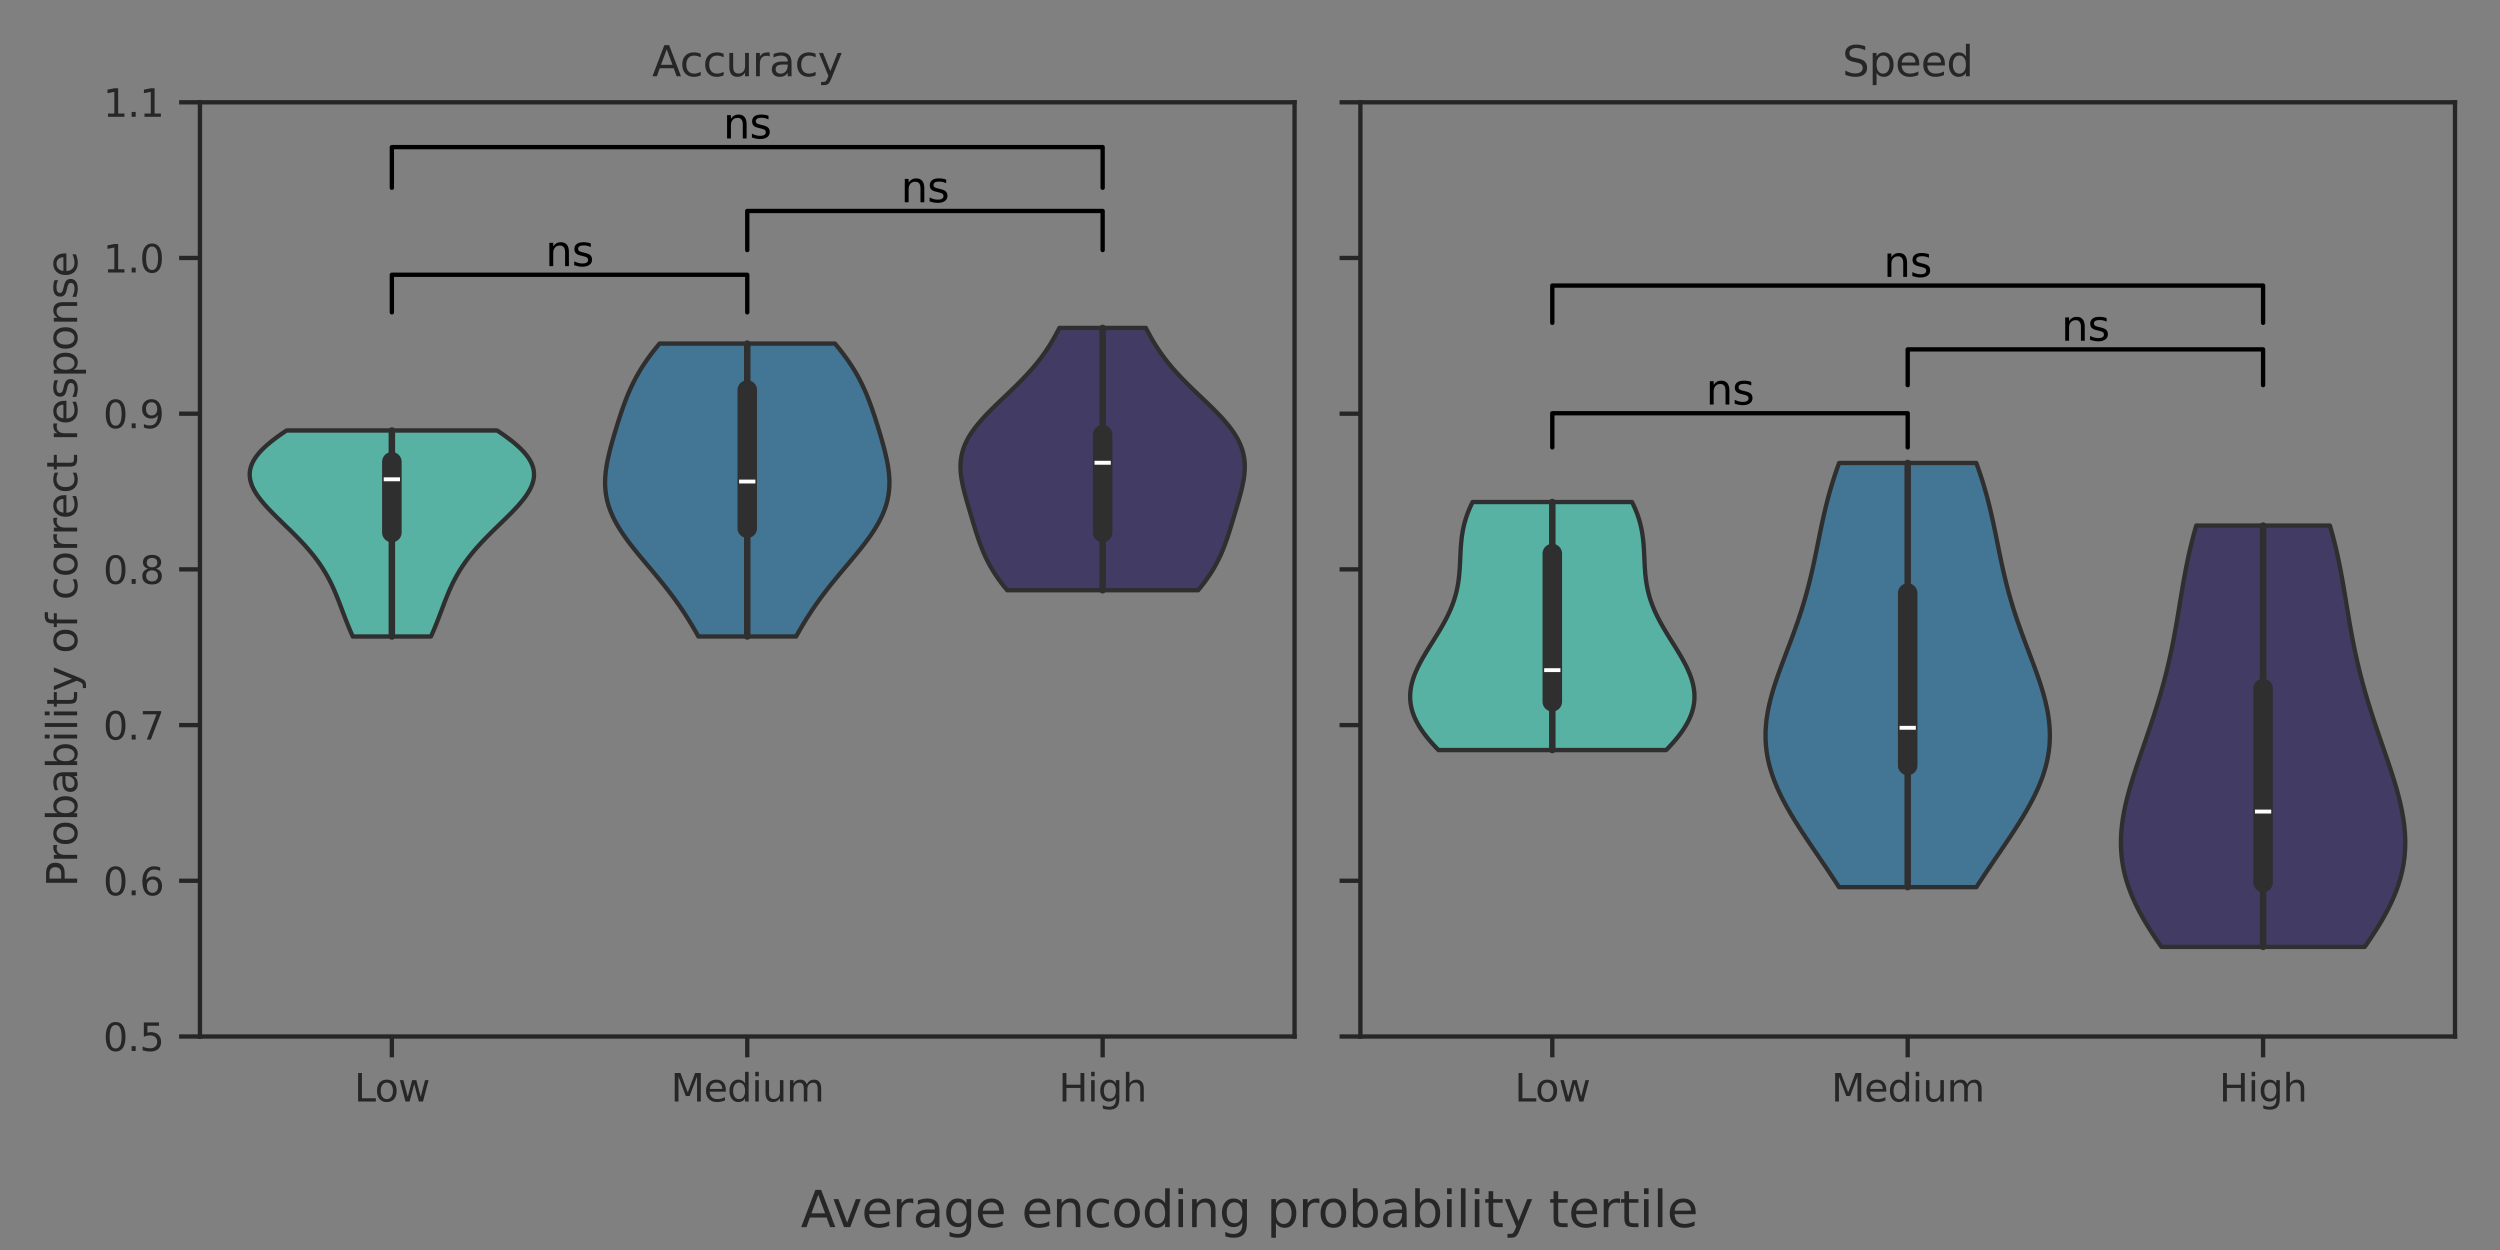 <?xml version="1.0" encoding="utf-8" standalone="no"?>
<!DOCTYPE svg PUBLIC "-//W3C//DTD SVG 1.1//EN"
  "http://www.w3.org/Graphics/SVG/1.1/DTD/svg11.dtd">
<svg xmlns:xlink="http://www.w3.org/1999/xlink" width="576pt" height="288pt" viewBox="0 0 576 288" xmlns="http://www.w3.org/2000/svg" version="1.1">
 <rect x="0" y="0" width="576" height="288" fill="#808080" stroke="none"/>
 <defs>
  <style type="text/css">*{stroke-linejoin: round; stroke-linecap: butt}</style>
 </defs>
 <g id="figure_1">
  <g id="patch_1">
   <path d="M 0 288 
L 576 288 
L 576 0 
L 0 0 
L 0 288 
z
" style="fill: none"/>
  </g>
  <g id="axes_1">
   <g id="patch_2">
    <path d="M 46.068 238.804 
L 298.266 238.804 
L 298.266 23.568 
L 46.068 23.568 
L 46.068 238.804 
z
" style="fill: none"/>
   </g>
   <g id="matplotlib.axis_1">
    <g id="xtick_1">
     <g id="line2d_1">
      <defs>
       <path id="mf45f16be08" d="M 0 0 
L 0 4.8 
" style="stroke: #262626"/>
      </defs>
      <g>
       <use xlink:href="#mf45f16be08" x="90.285" y="238.804" style="fill: #262626; stroke: #262626"/>
      </g>
     </g>
     <g id="text_1">
      <!-- Low -->
      <g style="fill: #262626" transform="translate(81.619 253.791) scale(0.088 -0.088)">
       <defs>
        <path id="DejaVuSans-4c" d="M 628 4666 
L 1259 4666 
L 1259 531 
L 3531 531 
L 3531 0 
L 628 0 
L 628 4666 
z
" transform="scale(0.016)"/>
        <path id="DejaVuSans-6f" d="M 1959 3097 
Q 1497 3097 1228 2736 
Q 959 2375 959 1747 
Q 959 1119 1226 758 
Q 1494 397 1959 397 
Q 2419 397 2687 759 
Q 2956 1122 2956 1747 
Q 2956 2369 2687 2733 
Q 2419 3097 1959 3097 
z
M 1959 3584 
Q 2709 3584 3137 3096 
Q 3566 2609 3566 1747 
Q 3566 888 3137 398 
Q 2709 -91 1959 -91 
Q 1206 -91 779 398 
Q 353 888 353 1747 
Q 353 2609 779 3096 
Q 1206 3584 1959 3584 
z
" transform="scale(0.016)"/>
        <path id="DejaVuSans-77" d="M 269 3500 
L 844 3500 
L 1563 769 
L 2278 3500 
L 2956 3500 
L 3675 769 
L 4391 3500 
L 4966 3500 
L 4050 0 
L 3372 0 
L 2619 2869 
L 1863 0 
L 1184 0 
L 269 3500 
z
" transform="scale(0.016)"/>
       </defs>
       <use xlink:href="#DejaVuSans-4c"/>
       <use xlink:href="#DejaVuSans-6f" transform="translate(53.963 0)"/>
       <use xlink:href="#DejaVuSans-77" transform="translate(115.145 0)"/>
      </g>
     </g>
    </g>
    <g id="xtick_2">
     <g id="line2d_2">
      <g>
       <use xlink:href="#mf45f16be08" x="172.167" y="238.804" style="fill: #262626; stroke: #262626"/>
      </g>
     </g>
     <g id="text_2">
      <!-- Medium -->
      <g style="fill: #262626" transform="translate(154.573 253.791) scale(0.088 -0.088)">
       <defs>
        <path id="DejaVuSans-4d" d="M 628 4666 
L 1569 4666 
L 2759 1491 
L 3956 4666 
L 4897 4666 
L 4897 0 
L 4281 0 
L 4281 4097 
L 3078 897 
L 2444 897 
L 1241 4097 
L 1241 0 
L 628 0 
L 628 4666 
z
" transform="scale(0.016)"/>
        <path id="DejaVuSans-65" d="M 3597 1894 
L 3597 1613 
L 953 1613 
Q 991 1019 1311 708 
Q 1631 397 2203 397 
Q 2534 397 2845 478 
Q 3156 559 3463 722 
L 3463 178 
Q 3153 47 2828 -22 
Q 2503 -91 2169 -91 
Q 1331 -91 842 396 
Q 353 884 353 1716 
Q 353 2575 817 3079 
Q 1281 3584 2069 3584 
Q 2775 3584 3186 3129 
Q 3597 2675 3597 1894 
z
M 3022 2063 
Q 3016 2534 2758 2815 
Q 2500 3097 2075 3097 
Q 1594 3097 1305 2825 
Q 1016 2553 972 2059 
L 3022 2063 
z
" transform="scale(0.016)"/>
        <path id="DejaVuSans-64" d="M 2906 2969 
L 2906 4863 
L 3481 4863 
L 3481 0 
L 2906 0 
L 2906 525 
Q 2725 213 2448 61 
Q 2172 -91 1784 -91 
Q 1150 -91 751 415 
Q 353 922 353 1747 
Q 353 2572 751 3078 
Q 1150 3584 1784 3584 
Q 2172 3584 2448 3432 
Q 2725 3281 2906 2969 
z
M 947 1747 
Q 947 1113 1208 752 
Q 1469 391 1925 391 
Q 2381 391 2643 752 
Q 2906 1113 2906 1747 
Q 2906 2381 2643 2742 
Q 2381 3103 1925 3103 
Q 1469 3103 1208 2742 
Q 947 2381 947 1747 
z
" transform="scale(0.016)"/>
        <path id="DejaVuSans-69" d="M 603 3500 
L 1178 3500 
L 1178 0 
L 603 0 
L 603 3500 
z
M 603 4863 
L 1178 4863 
L 1178 4134 
L 603 4134 
L 603 4863 
z
" transform="scale(0.016)"/>
        <path id="DejaVuSans-75" d="M 544 1381 
L 544 3500 
L 1119 3500 
L 1119 1403 
Q 1119 906 1312 657 
Q 1506 409 1894 409 
Q 2359 409 2629 706 
Q 2900 1003 2900 1516 
L 2900 3500 
L 3475 3500 
L 3475 0 
L 2900 0 
L 2900 538 
Q 2691 219 2414 64 
Q 2138 -91 1772 -91 
Q 1169 -91 856 284 
Q 544 659 544 1381 
z
M 1991 3584 
L 1991 3584 
z
" transform="scale(0.016)"/>
        <path id="DejaVuSans-6d" d="M 3328 2828 
Q 3544 3216 3844 3400 
Q 4144 3584 4550 3584 
Q 5097 3584 5394 3201 
Q 5691 2819 5691 2113 
L 5691 0 
L 5113 0 
L 5113 2094 
Q 5113 2597 4934 2840 
Q 4756 3084 4391 3084 
Q 3944 3084 3684 2787 
Q 3425 2491 3425 1978 
L 3425 0 
L 2847 0 
L 2847 2094 
Q 2847 2600 2669 2842 
Q 2491 3084 2119 3084 
Q 1678 3084 1418 2786 
Q 1159 2488 1159 1978 
L 1159 0 
L 581 0 
L 581 3500 
L 1159 3500 
L 1159 2956 
Q 1356 3278 1631 3431 
Q 1906 3584 2284 3584 
Q 2666 3584 2933 3390 
Q 3200 3197 3328 2828 
z
" transform="scale(0.016)"/>
       </defs>
       <use xlink:href="#DejaVuSans-4d"/>
       <use xlink:href="#DejaVuSans-65" transform="translate(86.279 0)"/>
       <use xlink:href="#DejaVuSans-64" transform="translate(147.803 0)"/>
       <use xlink:href="#DejaVuSans-69" transform="translate(211.279 0)"/>
       <use xlink:href="#DejaVuSans-75" transform="translate(239.062 0)"/>
       <use xlink:href="#DejaVuSans-6d" transform="translate(302.441 0)"/>
      </g>
     </g>
    </g>
    <g id="xtick_3">
     <g id="line2d_3">
      <g>
       <use xlink:href="#mf45f16be08" x="254.049" y="238.804" style="fill: #262626; stroke: #262626"/>
      </g>
     </g>
     <g id="text_3">
      <!-- High -->
      <g style="fill: #262626" transform="translate(243.936 253.791) scale(0.088 -0.088)">
       <defs>
        <path id="DejaVuSans-48" d="M 628 4666 
L 1259 4666 
L 1259 2753 
L 3553 2753 
L 3553 4666 
L 4184 4666 
L 4184 0 
L 3553 0 
L 3553 2222 
L 1259 2222 
L 1259 0 
L 628 0 
L 628 4666 
z
" transform="scale(0.016)"/>
        <path id="DejaVuSans-67" d="M 2906 1791 
Q 2906 2416 2648 2759 
Q 2391 3103 1925 3103 
Q 1463 3103 1205 2759 
Q 947 2416 947 1791 
Q 947 1169 1205 825 
Q 1463 481 1925 481 
Q 2391 481 2648 825 
Q 2906 1169 2906 1791 
z
M 3481 434 
Q 3481 -459 3084 -895 
Q 2688 -1331 1869 -1331 
Q 1566 -1331 1297 -1286 
Q 1028 -1241 775 -1147 
L 775 -588 
Q 1028 -725 1275 -790 
Q 1522 -856 1778 -856 
Q 2344 -856 2625 -561 
Q 2906 -266 2906 331 
L 2906 616 
Q 2728 306 2450 153 
Q 2172 0 1784 0 
Q 1141 0 747 490 
Q 353 981 353 1791 
Q 353 2603 747 3093 
Q 1141 3584 1784 3584 
Q 2172 3584 2450 3431 
Q 2728 3278 2906 2969 
L 2906 3500 
L 3481 3500 
L 3481 434 
z
" transform="scale(0.016)"/>
        <path id="DejaVuSans-68" d="M 3513 2113 
L 3513 0 
L 2938 0 
L 2938 2094 
Q 2938 2591 2744 2837 
Q 2550 3084 2163 3084 
Q 1697 3084 1428 2787 
Q 1159 2491 1159 1978 
L 1159 0 
L 581 0 
L 581 4863 
L 1159 4863 
L 1159 2956 
Q 1366 3272 1645 3428 
Q 1925 3584 2291 3584 
Q 2894 3584 3203 3211 
Q 3513 2838 3513 2113 
z
" transform="scale(0.016)"/>
       </defs>
       <use xlink:href="#DejaVuSans-48"/>
       <use xlink:href="#DejaVuSans-69" transform="translate(75.195 0)"/>
       <use xlink:href="#DejaVuSans-67" transform="translate(102.979 0)"/>
       <use xlink:href="#DejaVuSans-68" transform="translate(166.455 0)"/>
      </g>
     </g>
    </g>
   </g>
   <g id="matplotlib.axis_2">
    <g id="ytick_1">
     <g id="line2d_4">
      <defs>
       <path id="m44608a86b0" d="M 0 0 
L -4.8 0 
" style="stroke: #262626"/>
      </defs>
      <g>
       <use xlink:href="#m44608a86b0" x="46.068" y="238.804" style="fill: #262626; stroke: #262626"/>
      </g>
     </g>
     <g id="text_4">
      <!-- 0.5 -->
      <g style="fill: #262626" transform="translate(23.773 242.147) scale(0.088 -0.088)">
       <defs>
        <path id="DejaVuSans-30" d="M 2034 4250 
Q 1547 4250 1301 3770 
Q 1056 3291 1056 2328 
Q 1056 1369 1301 889 
Q 1547 409 2034 409 
Q 2525 409 2770 889 
Q 3016 1369 3016 2328 
Q 3016 3291 2770 3770 
Q 2525 4250 2034 4250 
z
M 2034 4750 
Q 2819 4750 3233 4129 
Q 3647 3509 3647 2328 
Q 3647 1150 3233 529 
Q 2819 -91 2034 -91 
Q 1250 -91 836 529 
Q 422 1150 422 2328 
Q 422 3509 836 4129 
Q 1250 4750 2034 4750 
z
" transform="scale(0.016)"/>
        <path id="DejaVuSans-2e" d="M 684 794 
L 1344 794 
L 1344 0 
L 684 0 
L 684 794 
z
" transform="scale(0.016)"/>
        <path id="DejaVuSans-35" d="M 691 4666 
L 3169 4666 
L 3169 4134 
L 1269 4134 
L 1269 2991 
Q 1406 3038 1543 3061 
Q 1681 3084 1819 3084 
Q 2600 3084 3056 2656 
Q 3513 2228 3513 1497 
Q 3513 744 3044 326 
Q 2575 -91 1722 -91 
Q 1428 -91 1123 -41 
Q 819 9 494 109 
L 494 744 
Q 775 591 1075 516 
Q 1375 441 1709 441 
Q 2250 441 2565 725 
Q 2881 1009 2881 1497 
Q 2881 1984 2565 2268 
Q 2250 2553 1709 2553 
Q 1456 2553 1204 2497 
Q 953 2441 691 2322 
L 691 4666 
z
" transform="scale(0.016)"/>
       </defs>
       <use xlink:href="#DejaVuSans-30"/>
       <use xlink:href="#DejaVuSans-2e" transform="translate(63.623 0)"/>
       <use xlink:href="#DejaVuSans-35" transform="translate(95.41 0)"/>
      </g>
     </g>
    </g>
    <g id="ytick_2">
     <g id="line2d_5">
      <g>
       <use xlink:href="#m44608a86b0" x="46.068" y="202.931" style="fill: #262626; stroke: #262626"/>
      </g>
     </g>
     <g id="text_5">
      <!-- 0.6 -->
      <g style="fill: #262626" transform="translate(23.773 206.275) scale(0.088 -0.088)">
       <defs>
        <path id="DejaVuSans-36" d="M 2113 2584 
Q 1688 2584 1439 2293 
Q 1191 2003 1191 1497 
Q 1191 994 1439 701 
Q 1688 409 2113 409 
Q 2538 409 2786 701 
Q 3034 994 3034 1497 
Q 3034 2003 2786 2293 
Q 2538 2584 2113 2584 
z
M 3366 4563 
L 3366 3988 
Q 3128 4100 2886 4159 
Q 2644 4219 2406 4219 
Q 1781 4219 1451 3797 
Q 1122 3375 1075 2522 
Q 1259 2794 1537 2939 
Q 1816 3084 2150 3084 
Q 2853 3084 3261 2657 
Q 3669 2231 3669 1497 
Q 3669 778 3244 343 
Q 2819 -91 2113 -91 
Q 1303 -91 875 529 
Q 447 1150 447 2328 
Q 447 3434 972 4092 
Q 1497 4750 2381 4750 
Q 2619 4750 2861 4703 
Q 3103 4656 3366 4563 
z
" transform="scale(0.016)"/>
       </defs>
       <use xlink:href="#DejaVuSans-30"/>
       <use xlink:href="#DejaVuSans-2e" transform="translate(63.623 0)"/>
       <use xlink:href="#DejaVuSans-36" transform="translate(95.41 0)"/>
      </g>
     </g>
    </g>
    <g id="ytick_3">
     <g id="line2d_6">
      <g>
       <use xlink:href="#m44608a86b0" x="46.068" y="167.059" style="fill: #262626; stroke: #262626"/>
      </g>
     </g>
     <g id="text_6">
      <!-- 0.7 -->
      <g style="fill: #262626" transform="translate(23.773 170.402) scale(0.088 -0.088)">
       <defs>
        <path id="DejaVuSans-37" d="M 525 4666 
L 3525 4666 
L 3525 4397 
L 1831 0 
L 1172 0 
L 2766 4134 
L 525 4134 
L 525 4666 
z
" transform="scale(0.016)"/>
       </defs>
       <use xlink:href="#DejaVuSans-30"/>
       <use xlink:href="#DejaVuSans-2e" transform="translate(63.623 0)"/>
       <use xlink:href="#DejaVuSans-37" transform="translate(95.41 0)"/>
      </g>
     </g>
    </g>
    <g id="ytick_4">
     <g id="line2d_7">
      <g>
       <use xlink:href="#m44608a86b0" x="46.068" y="131.186" style="fill: #262626; stroke: #262626"/>
      </g>
     </g>
     <g id="text_7">
      <!-- 0.8 -->
      <g style="fill: #262626" transform="translate(23.773 134.529) scale(0.088 -0.088)">
       <defs>
        <path id="DejaVuSans-38" d="M 2034 2216 
Q 1584 2216 1326 1975 
Q 1069 1734 1069 1313 
Q 1069 891 1326 650 
Q 1584 409 2034 409 
Q 2484 409 2743 651 
Q 3003 894 3003 1313 
Q 3003 1734 2745 1975 
Q 2488 2216 2034 2216 
z
M 1403 2484 
Q 997 2584 770 2862 
Q 544 3141 544 3541 
Q 544 4100 942 4425 
Q 1341 4750 2034 4750 
Q 2731 4750 3128 4425 
Q 3525 4100 3525 3541 
Q 3525 3141 3298 2862 
Q 3072 2584 2669 2484 
Q 3125 2378 3379 2068 
Q 3634 1759 3634 1313 
Q 3634 634 3220 271 
Q 2806 -91 2034 -91 
Q 1263 -91 848 271 
Q 434 634 434 1313 
Q 434 1759 690 2068 
Q 947 2378 1403 2484 
z
M 1172 3481 
Q 1172 3119 1398 2916 
Q 1625 2713 2034 2713 
Q 2441 2713 2670 2916 
Q 2900 3119 2900 3481 
Q 2900 3844 2670 4047 
Q 2441 4250 2034 4250 
Q 1625 4250 1398 4047 
Q 1172 3844 1172 3481 
z
" transform="scale(0.016)"/>
       </defs>
       <use xlink:href="#DejaVuSans-30"/>
       <use xlink:href="#DejaVuSans-2e" transform="translate(63.623 0)"/>
       <use xlink:href="#DejaVuSans-38" transform="translate(95.41 0)"/>
      </g>
     </g>
    </g>
    <g id="ytick_5">
     <g id="line2d_8">
      <g>
       <use xlink:href="#m44608a86b0" x="46.068" y="95.313" style="fill: #262626; stroke: #262626"/>
      </g>
     </g>
     <g id="text_8">
      <!-- 0.9 -->
      <g style="fill: #262626" transform="translate(23.773 98.657) scale(0.088 -0.088)">
       <defs>
        <path id="DejaVuSans-39" d="M 703 97 
L 703 672 
Q 941 559 1184 500 
Q 1428 441 1663 441 
Q 2288 441 2617 861 
Q 2947 1281 2994 2138 
Q 2813 1869 2534 1725 
Q 2256 1581 1919 1581 
Q 1219 1581 811 2004 
Q 403 2428 403 3163 
Q 403 3881 828 4315 
Q 1253 4750 1959 4750 
Q 2769 4750 3195 4129 
Q 3622 3509 3622 2328 
Q 3622 1225 3098 567 
Q 2575 -91 1691 -91 
Q 1453 -91 1209 -44 
Q 966 3 703 97 
z
M 1959 2075 
Q 2384 2075 2632 2365 
Q 2881 2656 2881 3163 
Q 2881 3666 2632 3958 
Q 2384 4250 1959 4250 
Q 1534 4250 1286 3958 
Q 1038 3666 1038 3163 
Q 1038 2656 1286 2365 
Q 1534 2075 1959 2075 
z
" transform="scale(0.016)"/>
       </defs>
       <use xlink:href="#DejaVuSans-30"/>
       <use xlink:href="#DejaVuSans-2e" transform="translate(63.623 0)"/>
       <use xlink:href="#DejaVuSans-39" transform="translate(95.41 0)"/>
      </g>
     </g>
    </g>
    <g id="ytick_6">
     <g id="line2d_9">
      <g>
       <use xlink:href="#m44608a86b0" x="46.068" y="59.441" style="fill: #262626; stroke: #262626"/>
      </g>
     </g>
     <g id="text_9">
      <!-- 1.0 -->
      <g style="fill: #262626" transform="translate(23.773 62.784) scale(0.088 -0.088)">
       <defs>
        <path id="DejaVuSans-31" d="M 794 531 
L 1825 531 
L 1825 4091 
L 703 3866 
L 703 4441 
L 1819 4666 
L 2450 4666 
L 2450 531 
L 3481 531 
L 3481 0 
L 794 0 
L 794 531 
z
" transform="scale(0.016)"/>
       </defs>
       <use xlink:href="#DejaVuSans-31"/>
       <use xlink:href="#DejaVuSans-2e" transform="translate(63.623 0)"/>
       <use xlink:href="#DejaVuSans-30" transform="translate(95.41 0)"/>
      </g>
     </g>
    </g>
    <g id="ytick_7">
     <g id="line2d_10">
      <g>
       <use xlink:href="#m44608a86b0" x="46.068" y="23.568" style="fill: #262626; stroke: #262626"/>
      </g>
     </g>
     <g id="text_10">
      <!-- 1.1 -->
      <g style="fill: #262626" transform="translate(23.773 26.911) scale(0.088 -0.088)">
       <use xlink:href="#DejaVuSans-31"/>
       <use xlink:href="#DejaVuSans-2e" transform="translate(63.623 0)"/>
       <use xlink:href="#DejaVuSans-31" transform="translate(95.41 0)"/>
      </g>
     </g>
    </g>
    <g id="text_11">
     <!-- Probability of correct response -->
     <g style="fill: #262626" transform="translate(17.777 204.366) rotate(-90) scale(0.096 -0.096)">
      <defs>
       <path id="DejaVuSans-50" d="M 1259 4147 
L 1259 2394 
L 2053 2394 
Q 2494 2394 2734 2622 
Q 2975 2850 2975 3272 
Q 2975 3691 2734 3919 
Q 2494 4147 2053 4147 
L 1259 4147 
z
M 628 4666 
L 2053 4666 
Q 2838 4666 3239 4311 
Q 3641 3956 3641 3272 
Q 3641 2581 3239 2228 
Q 2838 1875 2053 1875 
L 1259 1875 
L 1259 0 
L 628 0 
L 628 4666 
z
" transform="scale(0.016)"/>
       <path id="DejaVuSans-72" d="M 2631 2963 
Q 2534 3019 2420 3045 
Q 2306 3072 2169 3072 
Q 1681 3072 1420 2755 
Q 1159 2438 1159 1844 
L 1159 0 
L 581 0 
L 581 3500 
L 1159 3500 
L 1159 2956 
Q 1341 3275 1631 3429 
Q 1922 3584 2338 3584 
Q 2397 3584 2469 3576 
Q 2541 3569 2628 3553 
L 2631 2963 
z
" transform="scale(0.016)"/>
       <path id="DejaVuSans-62" d="M 3116 1747 
Q 3116 2381 2855 2742 
Q 2594 3103 2138 3103 
Q 1681 3103 1420 2742 
Q 1159 2381 1159 1747 
Q 1159 1113 1420 752 
Q 1681 391 2138 391 
Q 2594 391 2855 752 
Q 3116 1113 3116 1747 
z
M 1159 2969 
Q 1341 3281 1617 3432 
Q 1894 3584 2278 3584 
Q 2916 3584 3314 3078 
Q 3713 2572 3713 1747 
Q 3713 922 3314 415 
Q 2916 -91 2278 -91 
Q 1894 -91 1617 61 
Q 1341 213 1159 525 
L 1159 0 
L 581 0 
L 581 4863 
L 1159 4863 
L 1159 2969 
z
" transform="scale(0.016)"/>
       <path id="DejaVuSans-61" d="M 2194 1759 
Q 1497 1759 1228 1600 
Q 959 1441 959 1056 
Q 959 750 1161 570 
Q 1363 391 1709 391 
Q 2188 391 2477 730 
Q 2766 1069 2766 1631 
L 2766 1759 
L 2194 1759 
z
M 3341 1997 
L 3341 0 
L 2766 0 
L 2766 531 
Q 2569 213 2275 61 
Q 1981 -91 1556 -91 
Q 1019 -91 701 211 
Q 384 513 384 1019 
Q 384 1609 779 1909 
Q 1175 2209 1959 2209 
L 2766 2209 
L 2766 2266 
Q 2766 2663 2505 2880 
Q 2244 3097 1772 3097 
Q 1472 3097 1187 3025 
Q 903 2953 641 2809 
L 641 3341 
Q 956 3463 1253 3523 
Q 1550 3584 1831 3584 
Q 2591 3584 2966 3190 
Q 3341 2797 3341 1997 
z
" transform="scale(0.016)"/>
       <path id="DejaVuSans-6c" d="M 603 4863 
L 1178 4863 
L 1178 0 
L 603 0 
L 603 4863 
z
" transform="scale(0.016)"/>
       <path id="DejaVuSans-74" d="M 1172 4494 
L 1172 3500 
L 2356 3500 
L 2356 3053 
L 1172 3053 
L 1172 1153 
Q 1172 725 1289 603 
Q 1406 481 1766 481 
L 2356 481 
L 2356 0 
L 1766 0 
Q 1100 0 847 248 
Q 594 497 594 1153 
L 594 3053 
L 172 3053 
L 172 3500 
L 594 3500 
L 594 4494 
L 1172 4494 
z
" transform="scale(0.016)"/>
       <path id="DejaVuSans-79" d="M 2059 -325 
Q 1816 -950 1584 -1140 
Q 1353 -1331 966 -1331 
L 506 -1331 
L 506 -850 
L 844 -850 
Q 1081 -850 1212 -737 
Q 1344 -625 1503 -206 
L 1606 56 
L 191 3500 
L 800 3500 
L 1894 763 
L 2988 3500 
L 3597 3500 
L 2059 -325 
z
" transform="scale(0.016)"/>
       <path id="DejaVuSans-20" transform="scale(0.016)"/>
       <path id="DejaVuSans-66" d="M 2375 4863 
L 2375 4384 
L 1825 4384 
Q 1516 4384 1395 4259 
Q 1275 4134 1275 3809 
L 1275 3500 
L 2222 3500 
L 2222 3053 
L 1275 3053 
L 1275 0 
L 697 0 
L 697 3053 
L 147 3053 
L 147 3500 
L 697 3500 
L 697 3744 
Q 697 4328 969 4595 
Q 1241 4863 1831 4863 
L 2375 4863 
z
" transform="scale(0.016)"/>
       <path id="DejaVuSans-63" d="M 3122 3366 
L 3122 2828 
Q 2878 2963 2633 3030 
Q 2388 3097 2138 3097 
Q 1578 3097 1268 2742 
Q 959 2388 959 1747 
Q 959 1106 1268 751 
Q 1578 397 2138 397 
Q 2388 397 2633 464 
Q 2878 531 3122 666 
L 3122 134 
Q 2881 22 2623 -34 
Q 2366 -91 2075 -91 
Q 1284 -91 818 406 
Q 353 903 353 1747 
Q 353 2603 823 3093 
Q 1294 3584 2113 3584 
Q 2378 3584 2631 3529 
Q 2884 3475 3122 3366 
z
" transform="scale(0.016)"/>
       <path id="DejaVuSans-73" d="M 2834 3397 
L 2834 2853 
Q 2591 2978 2328 3040 
Q 2066 3103 1784 3103 
Q 1356 3103 1142 2972 
Q 928 2841 928 2578 
Q 928 2378 1081 2264 
Q 1234 2150 1697 2047 
L 1894 2003 
Q 2506 1872 2764 1633 
Q 3022 1394 3022 966 
Q 3022 478 2636 193 
Q 2250 -91 1575 -91 
Q 1294 -91 989 -36 
Q 684 19 347 128 
L 347 722 
Q 666 556 975 473 
Q 1284 391 1588 391 
Q 1994 391 2212 530 
Q 2431 669 2431 922 
Q 2431 1156 2273 1281 
Q 2116 1406 1581 1522 
L 1381 1569 
Q 847 1681 609 1914 
Q 372 2147 372 2553 
Q 372 3047 722 3315 
Q 1072 3584 1716 3584 
Q 2034 3584 2315 3537 
Q 2597 3491 2834 3397 
z
" transform="scale(0.016)"/>
       <path id="DejaVuSans-70" d="M 1159 525 
L 1159 -1331 
L 581 -1331 
L 581 3500 
L 1159 3500 
L 1159 2969 
Q 1341 3281 1617 3432 
Q 1894 3584 2278 3584 
Q 2916 3584 3314 3078 
Q 3713 2572 3713 1747 
Q 3713 922 3314 415 
Q 2916 -91 2278 -91 
Q 1894 -91 1617 61 
Q 1341 213 1159 525 
z
M 3116 1747 
Q 3116 2381 2855 2742 
Q 2594 3103 2138 3103 
Q 1681 3103 1420 2742 
Q 1159 2381 1159 1747 
Q 1159 1113 1420 752 
Q 1681 391 2138 391 
Q 2594 391 2855 752 
Q 3116 1113 3116 1747 
z
" transform="scale(0.016)"/>
       <path id="DejaVuSans-6e" d="M 3513 2113 
L 3513 0 
L 2938 0 
L 2938 2094 
Q 2938 2591 2744 2837 
Q 2550 3084 2163 3084 
Q 1697 3084 1428 2787 
Q 1159 2491 1159 1978 
L 1159 0 
L 581 0 
L 581 3500 
L 1159 3500 
L 1159 2956 
Q 1366 3272 1645 3428 
Q 1925 3584 2291 3584 
Q 2894 3584 3203 3211 
Q 3513 2838 3513 2113 
z
" transform="scale(0.016)"/>
      </defs>
      <use xlink:href="#DejaVuSans-50"/>
      <use xlink:href="#DejaVuSans-72" transform="translate(58.553 0)"/>
      <use xlink:href="#DejaVuSans-6f" transform="translate(97.416 0)"/>
      <use xlink:href="#DejaVuSans-62" transform="translate(158.598 0)"/>
      <use xlink:href="#DejaVuSans-61" transform="translate(222.074 0)"/>
      <use xlink:href="#DejaVuSans-62" transform="translate(283.354 0)"/>
      <use xlink:href="#DejaVuSans-69" transform="translate(346.83 0)"/>
      <use xlink:href="#DejaVuSans-6c" transform="translate(374.613 0)"/>
      <use xlink:href="#DejaVuSans-69" transform="translate(402.396 0)"/>
      <use xlink:href="#DejaVuSans-74" transform="translate(430.18 0)"/>
      <use xlink:href="#DejaVuSans-79" transform="translate(469.389 0)"/>
      <use xlink:href="#DejaVuSans-20" transform="translate(528.568 0)"/>
      <use xlink:href="#DejaVuSans-6f" transform="translate(560.355 0)"/>
      <use xlink:href="#DejaVuSans-66" transform="translate(621.537 0)"/>
      <use xlink:href="#DejaVuSans-20" transform="translate(656.742 0)"/>
      <use xlink:href="#DejaVuSans-63" transform="translate(688.529 0)"/>
      <use xlink:href="#DejaVuSans-6f" transform="translate(743.51 0)"/>
      <use xlink:href="#DejaVuSans-72" transform="translate(804.691 0)"/>
      <use xlink:href="#DejaVuSans-72" transform="translate(844.055 0)"/>
      <use xlink:href="#DejaVuSans-65" transform="translate(882.918 0)"/>
      <use xlink:href="#DejaVuSans-63" transform="translate(944.441 0)"/>
      <use xlink:href="#DejaVuSans-74" transform="translate(999.422 0)"/>
      <use xlink:href="#DejaVuSans-20" transform="translate(1038.631 0)"/>
      <use xlink:href="#DejaVuSans-72" transform="translate(1070.418 0)"/>
      <use xlink:href="#DejaVuSans-65" transform="translate(1109.281 0)"/>
      <use xlink:href="#DejaVuSans-73" transform="translate(1170.805 0)"/>
      <use xlink:href="#DejaVuSans-70" transform="translate(1222.904 0)"/>
      <use xlink:href="#DejaVuSans-6f" transform="translate(1286.381 0)"/>
      <use xlink:href="#DejaVuSans-6e" transform="translate(1347.562 0)"/>
      <use xlink:href="#DejaVuSans-73" transform="translate(1410.941 0)"/>
      <use xlink:href="#DejaVuSans-65" transform="translate(1463.041 0)"/>
     </g>
    </g>
   </g>
   <g id="FillBetweenPolyCollection_1">
    <defs>
     <path id="m245f21ebd5" d="M 99.295 -141.35 
L 81.274 -141.35 
L 81.062 -141.83 
L 80.853 -142.309 
L 80.649 -142.789 
L 80.448 -143.268 
L 80.251 -143.748 
L 80.057 -144.227 
L 79.867 -144.707 
L 79.679 -145.186 
L 79.494 -145.666 
L 79.311 -146.145 
L 79.129 -146.625 
L 78.948 -147.104 
L 78.768 -147.584 
L 78.587 -148.063 
L 78.406 -148.543 
L 78.223 -149.022 
L 78.038 -149.502 
L 77.85 -149.981 
L 77.659 -150.461 
L 77.463 -150.94 
L 77.263 -151.419 
L 77.058 -151.899 
L 76.846 -152.378 
L 76.627 -152.858 
L 76.402 -153.337 
L 76.168 -153.817 
L 75.926 -154.296 
L 75.674 -154.776 
L 75.413 -155.255 
L 75.142 -155.735 
L 74.86 -156.214 
L 74.568 -156.694 
L 74.264 -157.173 
L 73.949 -157.653 
L 73.622 -158.132 
L 73.283 -158.612 
L 72.932 -159.091 
L 72.569 -159.571 
L 72.194 -160.05 
L 71.808 -160.53 
L 71.409 -161.009 
L 70.999 -161.489 
L 70.578 -161.968 
L 70.146 -162.448 
L 69.705 -162.927 
L 69.253 -163.407 
L 68.793 -163.886 
L 68.325 -164.366 
L 67.85 -164.845 
L 67.368 -165.325 
L 66.881 -165.804 
L 66.391 -166.284 
L 65.898 -166.763 
L 65.403 -167.243 
L 64.908 -167.722 
L 64.415 -168.202 
L 63.925 -168.681 
L 63.44 -169.161 
L 62.962 -169.64 
L 62.491 -170.12 
L 62.031 -170.599 
L 61.582 -171.079 
L 61.147 -171.558 
L 60.728 -172.038 
L 60.326 -172.517 
L 59.944 -172.997 
L 59.584 -173.476 
L 59.246 -173.956 
L 58.934 -174.435 
L 58.649 -174.915 
L 58.392 -175.394 
L 58.166 -175.874 
L 57.972 -176.353 
L 57.812 -176.833 
L 57.686 -177.312 
L 57.597 -177.792 
L 57.545 -178.271 
L 57.532 -178.751 
L 57.557 -179.23 
L 57.623 -179.71 
L 57.728 -180.189 
L 57.875 -180.669 
L 58.063 -181.148 
L 58.291 -181.628 
L 58.56 -182.107 
L 58.869 -182.587 
L 59.218 -183.066 
L 59.606 -183.546 
L 60.031 -184.025 
L 60.494 -184.505 
L 60.991 -184.984 
L 61.523 -185.464 
L 62.086 -185.943 
L 62.68 -186.423 
L 63.303 -186.902 
L 63.952 -187.382 
L 64.624 -187.861 
L 65.319 -188.341 
L 66.034 -188.82 
L 114.535 -188.82 
L 114.535 -188.82 
L 115.25 -188.341 
L 115.945 -187.861 
L 116.618 -187.382 
L 117.266 -186.902 
L 117.889 -186.423 
L 118.483 -185.943 
L 119.046 -185.464 
L 119.578 -184.984 
L 120.076 -184.505 
L 120.538 -184.025 
L 120.963 -183.546 
L 121.351 -183.066 
L 121.7 -182.587 
L 122.009 -182.107 
L 122.278 -181.628 
L 122.507 -181.148 
L 122.694 -180.669 
L 122.841 -180.189 
L 122.946 -179.71 
L 123.012 -179.23 
L 123.038 -178.751 
L 123.024 -178.271 
L 122.972 -177.792 
L 122.883 -177.312 
L 122.757 -176.833 
L 122.597 -176.353 
L 122.403 -175.874 
L 122.177 -175.394 
L 121.92 -174.915 
L 121.635 -174.435 
L 121.323 -173.956 
L 120.985 -173.476 
L 120.625 -172.997 
L 120.243 -172.517 
L 119.841 -172.038 
L 119.422 -171.558 
L 118.987 -171.079 
L 118.538 -170.599 
L 118.078 -170.12 
L 117.607 -169.64 
L 117.129 -169.161 
L 116.644 -168.681 
L 116.154 -168.202 
L 115.661 -167.722 
L 115.166 -167.243 
L 114.671 -166.763 
L 114.178 -166.284 
L 113.688 -165.804 
L 113.201 -165.325 
L 112.72 -164.845 
L 112.244 -164.366 
L 111.776 -163.886 
L 111.316 -163.407 
L 110.865 -162.927 
L 110.423 -162.448 
L 109.991 -161.968 
L 109.57 -161.489 
L 109.16 -161.009 
L 108.762 -160.53 
L 108.375 -160.05 
L 108 -159.571 
L 107.637 -159.091 
L 107.286 -158.612 
L 106.947 -158.132 
L 106.62 -157.653 
L 106.305 -157.173 
L 106.001 -156.694 
L 105.709 -156.214 
L 105.427 -155.735 
L 105.156 -155.255 
L 104.895 -154.776 
L 104.643 -154.296 
L 104.401 -153.817 
L 104.167 -153.337 
L 103.942 -152.858 
L 103.723 -152.378 
L 103.511 -151.899 
L 103.306 -151.419 
L 103.106 -150.94 
L 102.91 -150.461 
L 102.719 -149.981 
L 102.531 -149.502 
L 102.346 -149.022 
L 102.163 -148.543 
L 101.982 -148.063 
L 101.801 -147.584 
L 101.621 -147.104 
L 101.44 -146.625 
L 101.258 -146.145 
L 101.075 -145.666 
L 100.89 -145.186 
L 100.702 -144.707 
L 100.512 -144.227 
L 100.318 -143.748 
L 100.121 -143.268 
L 99.921 -142.789 
L 99.716 -142.309 
L 99.507 -141.83 
L 99.295 -141.35 
z
" style="stroke: #2f2f2f"/>
    </defs>
    <g clip-path="url(#p2b4144610f)">
     <use xlink:href="#m245f21ebd5" x="0" y="288" style="fill: #58b2a3; stroke: #2f2f2f"/>
    </g>
   </g>
   <g id="FillBetweenPolyCollection_2">
    <defs>
     <path id="mb4ce4bb1f1" d="M 183.423 -141.35 
L 160.911 -141.35 
L 160.53 -142.032 
L 160.142 -142.714 
L 159.746 -143.395 
L 159.342 -144.077 
L 158.929 -144.759 
L 158.507 -145.44 
L 158.075 -146.122 
L 157.633 -146.804 
L 157.181 -147.485 
L 156.718 -148.167 
L 156.244 -148.849 
L 155.76 -149.531 
L 155.264 -150.212 
L 154.758 -150.894 
L 154.241 -151.576 
L 153.714 -152.257 
L 153.178 -152.939 
L 152.633 -153.621 
L 152.08 -154.302 
L 151.52 -154.984 
L 150.955 -155.666 
L 150.385 -156.348 
L 149.813 -157.029 
L 149.239 -157.711 
L 148.665 -158.393 
L 148.094 -159.074 
L 147.526 -159.756 
L 146.964 -160.438 
L 146.411 -161.119 
L 145.866 -161.801 
L 145.334 -162.483 
L 144.815 -163.165 
L 144.312 -163.846 
L 143.827 -164.528 
L 143.36 -165.21 
L 142.915 -165.891 
L 142.492 -166.573 
L 142.093 -167.255 
L 141.72 -167.937 
L 141.372 -168.618 
L 141.052 -169.3 
L 140.761 -169.982 
L 140.497 -170.663 
L 140.263 -171.345 
L 140.058 -172.027 
L 139.883 -172.708 
L 139.736 -173.39 
L 139.617 -174.072 
L 139.527 -174.754 
L 139.463 -175.435 
L 139.426 -176.117 
L 139.414 -176.799 
L 139.426 -177.48 
L 139.46 -178.162 
L 139.515 -178.844 
L 139.59 -179.525 
L 139.683 -180.207 
L 139.792 -180.889 
L 139.916 -181.571 
L 140.054 -182.252 
L 140.204 -182.934 
L 140.364 -183.616 
L 140.533 -184.297 
L 140.71 -184.979 
L 140.894 -185.661 
L 141.083 -186.343 
L 141.278 -187.024 
L 141.477 -187.706 
L 141.679 -188.388 
L 141.885 -189.069 
L 142.095 -189.751 
L 142.307 -190.433 
L 142.524 -191.114 
L 142.744 -191.796 
L 142.969 -192.478 
L 143.199 -193.16 
L 143.434 -193.841 
L 143.677 -194.523 
L 143.927 -195.205 
L 144.186 -195.886 
L 144.455 -196.568 
L 144.735 -197.25 
L 145.027 -197.931 
L 145.332 -198.613 
L 145.652 -199.295 
L 145.987 -199.977 
L 146.338 -200.658 
L 146.706 -201.34 
L 147.092 -202.022 
L 147.496 -202.703 
L 147.919 -203.385 
L 148.361 -204.067 
L 148.821 -204.749 
L 149.3 -205.43 
L 149.798 -206.112 
L 150.313 -206.794 
L 150.846 -207.475 
L 151.395 -208.157 
L 151.96 -208.839 
L 192.374 -208.839 
L 192.374 -208.839 
L 192.939 -208.157 
L 193.488 -207.475 
L 194.021 -206.794 
L 194.536 -206.112 
L 195.034 -205.43 
L 195.513 -204.749 
L 195.973 -204.067 
L 196.415 -203.385 
L 196.838 -202.703 
L 197.242 -202.022 
L 197.628 -201.34 
L 197.996 -200.658 
L 198.347 -199.977 
L 198.682 -199.295 
L 199.002 -198.613 
L 199.307 -197.931 
L 199.599 -197.25 
L 199.879 -196.568 
L 200.148 -195.886 
L 200.407 -195.205 
L 200.657 -194.523 
L 200.9 -193.841 
L 201.135 -193.16 
L 201.365 -192.478 
L 201.59 -191.796 
L 201.81 -191.114 
L 202.027 -190.433 
L 202.239 -189.751 
L 202.449 -189.069 
L 202.655 -188.388 
L 202.857 -187.706 
L 203.056 -187.024 
L 203.251 -186.343 
L 203.44 -185.661 
L 203.624 -184.979 
L 203.801 -184.297 
L 203.97 -183.616 
L 204.13 -182.934 
L 204.28 -182.252 
L 204.418 -181.571 
L 204.542 -180.889 
L 204.651 -180.207 
L 204.744 -179.525 
L 204.819 -178.844 
L 204.874 -178.162 
L 204.908 -177.48 
L 204.92 -176.799 
L 204.908 -176.117 
L 204.871 -175.435 
L 204.807 -174.754 
L 204.717 -174.072 
L 204.598 -173.39 
L 204.451 -172.708 
L 204.276 -172.027 
L 204.071 -171.345 
L 203.837 -170.663 
L 203.573 -169.982 
L 203.282 -169.3 
L 202.962 -168.618 
L 202.614 -167.937 
L 202.241 -167.255 
L 201.842 -166.573 
L 201.419 -165.891 
L 200.974 -165.21 
L 200.507 -164.528 
L 200.022 -163.846 
L 199.519 -163.165 
L 199 -162.483 
L 198.468 -161.801 
L 197.923 -161.119 
L 197.37 -160.438 
L 196.808 -159.756 
L 196.24 -159.074 
L 195.669 -158.393 
L 195.095 -157.711 
L 194.521 -157.029 
L 193.949 -156.348 
L 193.379 -155.666 
L 192.814 -154.984 
L 192.254 -154.302 
L 191.701 -153.621 
L 191.156 -152.939 
L 190.62 -152.257 
L 190.093 -151.576 
L 189.576 -150.894 
L 189.07 -150.212 
L 188.574 -149.531 
L 188.09 -148.849 
L 187.616 -148.167 
L 187.153 -147.485 
L 186.701 -146.804 
L 186.259 -146.122 
L 185.827 -145.44 
L 185.405 -144.759 
L 184.992 -144.077 
L 184.588 -143.395 
L 184.192 -142.714 
L 183.804 -142.032 
L 183.423 -141.35 
z
" style="stroke: #2f2f2f"/>
    </defs>
    <g clip-path="url(#p2b4144610f)">
     <use xlink:href="#mb4ce4bb1f1" x="0" y="288" style="fill: #437695; stroke: #2f2f2f"/>
    </g>
   </g>
   <g id="FillBetweenPolyCollection_3">
    <defs>
     <path id="m9cc17a1dd6" d="M 276.042 -152.007 
L 232.057 -152.007 
L 231.553 -152.618 
L 231.067 -153.228 
L 230.6 -153.839 
L 230.151 -154.449 
L 229.721 -155.06 
L 229.31 -155.67 
L 228.918 -156.281 
L 228.545 -156.891 
L 228.191 -157.502 
L 227.854 -158.112 
L 227.535 -158.723 
L 227.232 -159.333 
L 226.945 -159.944 
L 226.672 -160.555 
L 226.413 -161.165 
L 226.167 -161.776 
L 225.932 -162.386 
L 225.707 -162.997 
L 225.49 -163.607 
L 225.282 -164.218 
L 225.08 -164.828 
L 224.883 -165.439 
L 224.691 -166.049 
L 224.502 -166.66 
L 224.316 -167.27 
L 224.131 -167.881 
L 223.948 -168.491 
L 223.766 -169.102 
L 223.585 -169.712 
L 223.404 -170.323 
L 223.224 -170.933 
L 223.045 -171.544 
L 222.868 -172.154 
L 222.694 -172.765 
L 222.523 -173.375 
L 222.356 -173.986 
L 222.196 -174.597 
L 222.043 -175.207 
L 221.899 -175.818 
L 221.766 -176.428 
L 221.645 -177.039 
L 221.539 -177.649 
L 221.449 -178.26 
L 221.378 -178.87 
L 221.328 -179.481 
L 221.3 -180.091 
L 221.296 -180.702 
L 221.319 -181.312 
L 221.37 -181.923 
L 221.45 -182.533 
L 221.561 -183.144 
L 221.704 -183.754 
L 221.88 -184.365 
L 222.09 -184.975 
L 222.333 -185.586 
L 222.611 -186.196 
L 222.923 -186.807 
L 223.268 -187.417 
L 223.646 -188.028 
L 224.056 -188.639 
L 224.497 -189.249 
L 224.967 -189.86 
L 225.464 -190.47 
L 225.987 -191.081 
L 226.533 -191.691 
L 227.1 -192.302 
L 227.686 -192.912 
L 228.288 -193.523 
L 228.903 -194.133 
L 229.528 -194.744 
L 230.161 -195.354 
L 230.8 -195.965 
L 231.441 -196.575 
L 232.082 -197.186 
L 232.72 -197.796 
L 233.354 -198.407 
L 233.98 -199.017 
L 234.598 -199.628 
L 235.204 -200.238 
L 235.798 -200.849 
L 236.378 -201.459 
L 236.943 -202.07 
L 237.492 -202.681 
L 238.025 -203.291 
L 238.54 -203.902 
L 239.037 -204.512 
L 239.517 -205.123 
L 239.98 -205.733 
L 240.425 -206.344 
L 240.854 -206.954 
L 241.267 -207.565 
L 241.664 -208.175 
L 242.046 -208.786 
L 242.415 -209.396 
L 242.771 -210.007 
L 243.116 -210.617 
L 243.449 -211.228 
L 243.773 -211.838 
L 244.089 -212.449 
L 264.01 -212.449 
L 264.01 -212.449 
L 264.326 -211.838 
L 264.65 -211.228 
L 264.983 -210.617 
L 265.328 -210.007 
L 265.684 -209.396 
L 266.053 -208.786 
L 266.435 -208.175 
L 266.832 -207.565 
L 267.245 -206.954 
L 267.674 -206.344 
L 268.119 -205.733 
L 268.582 -205.123 
L 269.062 -204.512 
L 269.559 -203.902 
L 270.074 -203.291 
L 270.607 -202.681 
L 271.156 -202.07 
L 271.721 -201.459 
L 272.301 -200.849 
L 272.895 -200.238 
L 273.501 -199.628 
L 274.119 -199.017 
L 274.745 -198.407 
L 275.379 -197.796 
L 276.017 -197.186 
L 276.658 -196.575 
L 277.299 -195.965 
L 277.938 -195.354 
L 278.571 -194.744 
L 279.196 -194.133 
L 279.811 -193.523 
L 280.413 -192.912 
L 280.999 -192.302 
L 281.566 -191.691 
L 282.112 -191.081 
L 282.635 -190.47 
L 283.132 -189.86 
L 283.602 -189.249 
L 284.043 -188.639 
L 284.453 -188.028 
L 284.831 -187.417 
L 285.176 -186.807 
L 285.488 -186.196 
L 285.765 -185.586 
L 286.009 -184.975 
L 286.219 -184.365 
L 286.394 -183.754 
L 286.538 -183.144 
L 286.649 -182.533 
L 286.729 -181.923 
L 286.78 -181.312 
L 286.802 -180.702 
L 286.799 -180.091 
L 286.771 -179.481 
L 286.721 -178.87 
L 286.65 -178.26 
L 286.56 -177.649 
L 286.454 -177.039 
L 286.333 -176.428 
L 286.2 -175.818 
L 286.056 -175.207 
L 285.903 -174.597 
L 285.743 -173.986 
L 285.576 -173.375 
L 285.405 -172.765 
L 285.231 -172.154 
L 285.054 -171.544 
L 284.875 -170.933 
L 284.695 -170.323 
L 284.514 -169.712 
L 284.333 -169.102 
L 284.151 -168.491 
L 283.968 -167.881 
L 283.783 -167.27 
L 283.597 -166.66 
L 283.408 -166.049 
L 283.216 -165.439 
L 283.019 -164.828 
L 282.817 -164.218 
L 282.608 -163.607 
L 282.392 -162.997 
L 282.167 -162.386 
L 281.932 -161.776 
L 281.686 -161.165 
L 281.427 -160.555 
L 281.154 -159.944 
L 280.867 -159.333 
L 280.564 -158.723 
L 280.245 -158.112 
L 279.908 -157.502 
L 279.554 -156.891 
L 279.181 -156.281 
L 278.789 -155.67 
L 278.378 -155.06 
L 277.948 -154.449 
L 277.499 -153.839 
L 277.032 -153.228 
L 276.546 -152.618 
L 276.042 -152.007 
z
" style="stroke: #2f2f2f"/>
    </defs>
    <g clip-path="url(#p2b4144610f)">
     <use xlink:href="#m9cc17a1dd6" x="0" y="288" style="fill: #423b63; stroke: #2f2f2f"/>
    </g>
   </g>
   <g id="line2d_11">
    <path d="M 90.285 146.65 
L 90.285 99.18 
" clip-path="url(#p2b4144610f)" style="fill: none; stroke: #2f2f2f; stroke-width: 1.5; stroke-linecap: round"/>
   </g>
   <g id="line2d_12">
    <path d="M 90.285 122.692 
L 90.285 106.394 
" clip-path="url(#p2b4144610f)" style="fill: none; stroke: #2f2f2f; stroke-width: 4.5; stroke-linecap: round"/>
   </g>
   <g id="line2d_13">
    <path d="M 90.285 110.432 
" clip-path="url(#p2b4144610f)" style="fill: none; stroke: #2f2f2f; stroke-width: 1.2; stroke-linecap: round"/>
    <defs>
     <path id="mea05df23b6" d="M 1.875 0 
L -1.875 -0 
" style="stroke: #ffffff; stroke-width: 0.9"/>
    </defs>
    <g clip-path="url(#p2b4144610f)">
     <use xlink:href="#mea05df23b6" x="90.285" y="110.432" style="fill: #ffffff; stroke: #ffffff; stroke-width: 0.9"/>
    </g>
   </g>
   <g id="line2d_14">
    <path d="M 172.167 146.65 
L 172.167 79.161 
" clip-path="url(#p2b4144610f)" style="fill: none; stroke: #2f2f2f; stroke-width: 1.5; stroke-linecap: round"/>
   </g>
   <g id="line2d_15">
    <path d="M 172.167 121.707 
L 172.167 89.856 
" clip-path="url(#p2b4144610f)" style="fill: none; stroke: #2f2f2f; stroke-width: 4.5; stroke-linecap: round"/>
   </g>
   <g id="line2d_16">
    <path d="M 172.167 110.946 
" clip-path="url(#p2b4144610f)" style="fill: none; stroke: #2f2f2f; stroke-width: 1.2; stroke-linecap: round"/>
    <g clip-path="url(#p2b4144610f)">
     <use xlink:href="#mea05df23b6" x="172.167" y="110.946" style="fill: #ffffff; stroke: #ffffff; stroke-width: 0.9"/>
    </g>
   </g>
   <g id="line2d_17">
    <path d="M 254.049 135.993 
L 254.049 75.551 
" clip-path="url(#p2b4144610f)" style="fill: none; stroke: #2f2f2f; stroke-width: 1.5; stroke-linecap: round"/>
   </g>
   <g id="line2d_18">
    <path d="M 254.049 122.692 
L 254.049 100.161 
" clip-path="url(#p2b4144610f)" style="fill: none; stroke: #2f2f2f; stroke-width: 4.5; stroke-linecap: round"/>
   </g>
   <g id="line2d_19">
    <path d="M 254.049 106.618 
" clip-path="url(#p2b4144610f)" style="fill: none; stroke: #2f2f2f; stroke-width: 1.2; stroke-linecap: round"/>
    <g clip-path="url(#p2b4144610f)">
     <use xlink:href="#mea05df23b6" x="254.049" y="106.618" style="fill: #ffffff; stroke: #ffffff; stroke-width: 0.9"/>
    </g>
   </g>
   <g id="line2d_20">
    <path d="M 90.285 71.964 
L 90.285 63.309 
L 172.167 63.309 
L 172.167 71.964 
" clip-path="url(#p2b4144610f)" style="fill: none; stroke: #000000; stroke-linecap: round"/>
   </g>
   <g id="line2d_21">
    <path d="M 172.167 57.615 
L 172.167 48.601 
L 254.049 48.601 
L 254.049 57.615 
" clip-path="url(#p2b4144610f)" style="fill: none; stroke: #000000; stroke-linecap: round"/>
   </g>
   <g id="line2d_22">
    <path d="M 90.285 43.266 
L 90.285 33.893 
L 254.049 33.893 
L 254.049 43.266 
" clip-path="url(#p2b4144610f)" style="fill: none; stroke: #000000; stroke-linecap: round"/>
   </g>
   <g id="patch_3">
    <path d="M 46.068 238.804 
L 46.068 23.568 
" style="fill: none; stroke: #262626; stroke-linejoin: miter; stroke-linecap: square"/>
   </g>
   <g id="patch_4">
    <path d="M 298.266 238.804 
L 298.266 23.568 
" style="fill: none; stroke: #262626; stroke-linejoin: miter; stroke-linecap: square"/>
   </g>
   <g id="patch_5">
    <path d="M 46.068 238.804 
L 298.266 238.804 
" style="fill: none; stroke: #262626; stroke-linejoin: miter; stroke-linecap: square"/>
   </g>
   <g id="patch_6">
    <path d="M 46.068 23.568 
L 298.266 23.568 
" style="fill: none; stroke: #262626; stroke-linejoin: miter; stroke-linecap: square"/>
   </g>
   <g id="text_12">
    <!-- ns -->
    <g transform="translate(125.683 61.312) scale(0.096 -0.096)">
     <use xlink:href="#DejaVuSans-6e"/>
     <use xlink:href="#DejaVuSans-73" transform="translate(63.379 0)"/>
    </g>
   </g>
   <g id="text_13">
    <!-- ns -->
    <g transform="translate(207.566 46.604) scale(0.096 -0.096)">
     <use xlink:href="#DejaVuSans-6e"/>
     <use xlink:href="#DejaVuSans-73" transform="translate(63.379 0)"/>
    </g>
   </g>
   <g id="text_14">
    <!-- ns -->
    <g transform="translate(166.625 31.897) scale(0.096 -0.096)">
     <use xlink:href="#DejaVuSans-6e"/>
     <use xlink:href="#DejaVuSans-73" transform="translate(63.379 0)"/>
    </g>
   </g>
   <g id="text_15">
    <!-- Accuracy -->
    <g style="fill: #262626" transform="translate(150.252 17.568) scale(0.096 -0.096)">
     <defs>
      <path id="DejaVuSans-41" d="M 2188 4044 
L 1331 1722 
L 3047 1722 
L 2188 4044 
z
M 1831 4666 
L 2547 4666 
L 4325 0 
L 3669 0 
L 3244 1197 
L 1141 1197 
L 716 0 
L 50 0 
L 1831 4666 
z
" transform="scale(0.016)"/>
     </defs>
     <use xlink:href="#DejaVuSans-41"/>
     <use xlink:href="#DejaVuSans-63" transform="translate(66.658 0)"/>
     <use xlink:href="#DejaVuSans-63" transform="translate(121.639 0)"/>
     <use xlink:href="#DejaVuSans-75" transform="translate(176.619 0)"/>
     <use xlink:href="#DejaVuSans-72" transform="translate(239.998 0)"/>
     <use xlink:href="#DejaVuSans-61" transform="translate(281.111 0)"/>
     <use xlink:href="#DejaVuSans-63" transform="translate(342.391 0)"/>
     <use xlink:href="#DejaVuSans-79" transform="translate(397.371 0)"/>
    </g>
   </g>
  </g>
  <g id="axes_2">
   <g id="patch_7">
    <path d="M 313.434 238.804 
L 565.632 238.804 
L 565.632 23.568 
L 313.434 23.568 
L 313.434 238.804 
z
" style="fill: none"/>
   </g>
   <g id="matplotlib.axis_3">
    <g id="xtick_4">
     <g id="line2d_23">
      <g>
       <use xlink:href="#mf45f16be08" x="357.651" y="238.804" style="fill: #262626; stroke: #262626"/>
      </g>
     </g>
     <g id="text_16">
      <!-- Low -->
      <g style="fill: #262626" transform="translate(348.985 253.791) scale(0.088 -0.088)">
       <use xlink:href="#DejaVuSans-4c"/>
       <use xlink:href="#DejaVuSans-6f" transform="translate(53.963 0)"/>
       <use xlink:href="#DejaVuSans-77" transform="translate(115.145 0)"/>
      </g>
     </g>
    </g>
    <g id="xtick_5">
     <g id="line2d_24">
      <g>
       <use xlink:href="#mf45f16be08" x="439.533" y="238.804" style="fill: #262626; stroke: #262626"/>
      </g>
     </g>
     <g id="text_17">
      <!-- Medium -->
      <g style="fill: #262626" transform="translate(421.939 253.791) scale(0.088 -0.088)">
       <use xlink:href="#DejaVuSans-4d"/>
       <use xlink:href="#DejaVuSans-65" transform="translate(86.279 0)"/>
       <use xlink:href="#DejaVuSans-64" transform="translate(147.803 0)"/>
       <use xlink:href="#DejaVuSans-69" transform="translate(211.279 0)"/>
       <use xlink:href="#DejaVuSans-75" transform="translate(239.062 0)"/>
       <use xlink:href="#DejaVuSans-6d" transform="translate(302.441 0)"/>
      </g>
     </g>
    </g>
    <g id="xtick_6">
     <g id="line2d_25">
      <g>
       <use xlink:href="#mf45f16be08" x="521.415" y="238.804" style="fill: #262626; stroke: #262626"/>
      </g>
     </g>
     <g id="text_18">
      <!-- High -->
      <g style="fill: #262626" transform="translate(511.302 253.791) scale(0.088 -0.088)">
       <use xlink:href="#DejaVuSans-48"/>
       <use xlink:href="#DejaVuSans-69" transform="translate(75.195 0)"/>
       <use xlink:href="#DejaVuSans-67" transform="translate(102.979 0)"/>
       <use xlink:href="#DejaVuSans-68" transform="translate(166.455 0)"/>
      </g>
     </g>
    </g>
   </g>
   <g id="matplotlib.axis_4">
    <g id="ytick_8">
     <g id="line2d_26">
      <g>
       <use xlink:href="#m44608a86b0" x="313.434" y="238.804" style="fill: #262626; stroke: #262626"/>
      </g>
     </g>
    </g>
    <g id="ytick_9">
     <g id="line2d_27">
      <g>
       <use xlink:href="#m44608a86b0" x="313.434" y="202.931" style="fill: #262626; stroke: #262626"/>
      </g>
     </g>
    </g>
    <g id="ytick_10">
     <g id="line2d_28">
      <g>
       <use xlink:href="#m44608a86b0" x="313.434" y="167.059" style="fill: #262626; stroke: #262626"/>
      </g>
     </g>
    </g>
    <g id="ytick_11">
     <g id="line2d_29">
      <g>
       <use xlink:href="#m44608a86b0" x="313.434" y="131.186" style="fill: #262626; stroke: #262626"/>
      </g>
     </g>
    </g>
    <g id="ytick_12">
     <g id="line2d_30">
      <g>
       <use xlink:href="#m44608a86b0" x="313.434" y="95.313" style="fill: #262626; stroke: #262626"/>
      </g>
     </g>
    </g>
    <g id="ytick_13">
     <g id="line2d_31">
      <g>
       <use xlink:href="#m44608a86b0" x="313.434" y="59.441" style="fill: #262626; stroke: #262626"/>
      </g>
     </g>
    </g>
    <g id="ytick_14">
     <g id="line2d_32">
      <g>
       <use xlink:href="#m44608a86b0" x="313.434" y="23.568" style="fill: #262626; stroke: #262626"/>
      </g>
     </g>
    </g>
   </g>
   <g id="FillBetweenPolyCollection_4">
    <defs>
     <path id="m77937fc266" d="M 383.883 -115.184 
L 331.418 -115.184 
L 330.86 -115.761 
L 330.32 -116.339 
L 329.8 -116.916 
L 329.301 -117.493 
L 328.824 -118.07 
L 328.371 -118.648 
L 327.942 -119.225 
L 327.539 -119.802 
L 327.161 -120.379 
L 326.812 -120.957 
L 326.49 -121.534 
L 326.196 -122.111 
L 325.932 -122.688 
L 325.697 -123.266 
L 325.493 -123.843 
L 325.318 -124.42 
L 325.174 -124.997 
L 325.06 -125.575 
L 324.976 -126.152 
L 324.922 -126.729 
L 324.898 -127.306 
L 324.903 -127.884 
L 324.936 -128.461 
L 324.998 -129.038 
L 325.087 -129.615 
L 325.202 -130.193 
L 325.343 -130.77 
L 325.509 -131.347 
L 325.698 -131.924 
L 325.908 -132.502 
L 326.14 -133.079 
L 326.391 -133.656 
L 326.66 -134.234 
L 326.946 -134.811 
L 327.246 -135.388 
L 327.56 -135.965 
L 327.886 -136.543 
L 328.222 -137.12 
L 328.566 -137.697 
L 328.917 -138.274 
L 329.273 -138.852 
L 329.632 -139.429 
L 329.993 -140.006 
L 330.353 -140.583 
L 330.713 -141.161 
L 331.069 -141.738 
L 331.421 -142.315 
L 331.766 -142.892 
L 332.104 -143.47 
L 332.434 -144.047 
L 332.753 -144.624 
L 333.062 -145.201 
L 333.359 -145.779 
L 333.642 -146.356 
L 333.913 -146.933 
L 334.169 -147.51 
L 334.41 -148.088 
L 334.636 -148.665 
L 334.847 -149.242 
L 335.042 -149.82 
L 335.222 -150.397 
L 335.386 -150.974 
L 335.536 -151.551 
L 335.67 -152.129 
L 335.79 -152.706 
L 335.897 -153.283 
L 335.991 -153.86 
L 336.073 -154.438 
L 336.144 -155.015 
L 336.204 -155.592 
L 336.256 -156.169 
L 336.301 -156.747 
L 336.338 -157.324 
L 336.371 -157.901 
L 336.4 -158.478 
L 336.427 -159.056 
L 336.453 -159.633 
L 336.48 -160.21 
L 336.508 -160.787 
L 336.54 -161.365 
L 336.577 -161.942 
L 336.62 -162.519 
L 336.671 -163.096 
L 336.73 -163.674 
L 336.8 -164.251 
L 336.881 -164.828 
L 336.973 -165.405 
L 337.079 -165.983 
L 337.2 -166.56 
L 337.335 -167.137 
L 337.485 -167.715 
L 337.651 -168.292 
L 337.834 -168.869 
L 338.034 -169.446 
L 338.251 -170.024 
L 338.485 -170.601 
L 338.736 -171.178 
L 339.003 -171.755 
L 339.288 -172.333 
L 376.013 -172.333 
L 376.013 -172.333 
L 376.298 -171.755 
L 376.566 -171.178 
L 376.816 -170.601 
L 377.05 -170.024 
L 377.267 -169.446 
L 377.467 -168.869 
L 377.65 -168.292 
L 377.816 -167.715 
L 377.967 -167.137 
L 378.101 -166.56 
L 378.222 -165.983 
L 378.328 -165.405 
L 378.421 -164.828 
L 378.501 -164.251 
L 378.571 -163.674 
L 378.63 -163.096 
L 378.681 -162.519 
L 378.724 -161.942 
L 378.761 -161.365 
L 378.793 -160.787 
L 378.821 -160.21 
L 378.848 -159.633 
L 378.874 -159.056 
L 378.901 -158.478 
L 378.93 -157.901 
L 378.963 -157.324 
L 379.001 -156.747 
L 379.045 -156.169 
L 379.097 -155.592 
L 379.158 -155.015 
L 379.228 -154.438 
L 379.31 -153.86 
L 379.404 -153.283 
L 379.511 -152.706 
L 379.631 -152.129 
L 379.766 -151.551 
L 379.915 -150.974 
L 380.079 -150.397 
L 380.259 -149.82 
L 380.454 -149.242 
L 380.665 -148.665 
L 380.891 -148.088 
L 381.132 -147.51 
L 381.388 -146.933 
L 381.659 -146.356 
L 381.943 -145.779 
L 382.239 -145.201 
L 382.548 -144.624 
L 382.867 -144.047 
L 383.197 -143.47 
L 383.535 -142.892 
L 383.88 -142.315 
L 384.232 -141.738 
L 384.588 -141.161 
L 384.948 -140.583 
L 385.308 -140.006 
L 385.669 -139.429 
L 386.028 -138.852 
L 386.384 -138.274 
L 386.735 -137.697 
L 387.079 -137.12 
L 387.415 -136.543 
L 387.741 -135.965 
L 388.055 -135.388 
L 388.355 -134.811 
L 388.641 -134.234 
L 388.91 -133.656 
L 389.161 -133.079 
L 389.393 -132.502 
L 389.604 -131.924 
L 389.792 -131.347 
L 389.958 -130.77 
L 390.099 -130.193 
L 390.214 -129.615 
L 390.303 -129.038 
L 390.365 -128.461 
L 390.399 -127.884 
L 390.404 -127.306 
L 390.379 -126.729 
L 390.325 -126.152 
L 390.241 -125.575 
L 390.127 -124.997 
L 389.983 -124.42 
L 389.808 -123.843 
L 389.604 -123.266 
L 389.369 -122.688 
L 389.105 -122.111 
L 388.811 -121.534 
L 388.49 -120.957 
L 388.14 -120.379 
L 387.763 -119.802 
L 387.359 -119.225 
L 386.93 -118.648 
L 386.477 -118.07 
L 386 -117.493 
L 385.501 -116.916 
L 384.981 -116.339 
L 384.441 -115.761 
L 383.883 -115.184 
z
" style="stroke: #2f2f2f"/>
    </defs>
    <g clip-path="url(#pbdeddd6588)">
     <use xlink:href="#m77937fc266" x="0" y="288" style="fill: #58b2a3; stroke: #2f2f2f"/>
    </g>
   </g>
   <g id="FillBetweenPolyCollection_5">
    <defs>
     <path id="m00529db8a6" d="M 455.357 -83.601 
L 423.709 -83.601 
L 423.07 -84.588 
L 422.423 -85.575 
L 421.769 -86.562 
L 421.109 -87.549 
L 420.444 -88.536 
L 419.775 -89.524 
L 419.104 -90.511 
L 418.432 -91.498 
L 417.762 -92.485 
L 417.094 -93.472 
L 416.431 -94.459 
L 415.774 -95.447 
L 415.126 -96.434 
L 414.489 -97.421 
L 413.864 -98.408 
L 413.253 -99.395 
L 412.659 -100.382 
L 412.084 -101.369 
L 411.53 -102.357 
L 410.998 -103.344 
L 410.491 -104.331 
L 410.011 -105.318 
L 409.559 -106.305 
L 409.137 -107.292 
L 408.746 -108.28 
L 408.388 -109.267 
L 408.065 -110.254 
L 407.776 -111.241 
L 407.523 -112.228 
L 407.307 -113.215 
L 407.127 -114.202 
L 406.985 -115.19 
L 406.88 -116.177 
L 406.812 -117.164 
L 406.78 -118.151 
L 406.784 -119.138 
L 406.823 -120.125 
L 406.896 -121.113 
L 407.002 -122.1 
L 407.138 -123.087 
L 407.305 -124.074 
L 407.5 -125.061 
L 407.721 -126.048 
L 407.966 -127.035 
L 408.234 -128.023 
L 408.521 -129.01 
L 408.827 -129.997 
L 409.149 -130.984 
L 409.485 -131.971 
L 409.832 -132.958 
L 410.189 -133.946 
L 410.553 -134.933 
L 410.922 -135.92 
L 411.295 -136.907 
L 411.669 -137.894 
L 412.043 -138.881 
L 412.416 -139.868 
L 412.785 -140.856 
L 413.149 -141.843 
L 413.507 -142.83 
L 413.858 -143.817 
L 414.201 -144.804 
L 414.535 -145.791 
L 414.86 -146.779 
L 415.174 -147.766 
L 415.479 -148.753 
L 415.772 -149.74 
L 416.056 -150.727 
L 416.328 -151.714 
L 416.591 -152.701 
L 416.844 -153.689 
L 417.087 -154.676 
L 417.322 -155.663 
L 417.549 -156.65 
L 417.769 -157.637 
L 417.982 -158.624 
L 418.191 -159.612 
L 418.395 -160.599 
L 418.597 -161.586 
L 418.797 -162.573 
L 418.997 -163.56 
L 419.197 -164.547 
L 419.399 -165.534 
L 419.605 -166.522 
L 419.815 -167.509 
L 420.031 -168.496 
L 420.253 -169.483 
L 420.483 -170.47 
L 420.721 -171.457 
L 420.97 -172.444 
L 421.228 -173.432 
L 421.498 -174.419 
L 421.78 -175.406 
L 422.073 -176.393 
L 422.379 -177.38 
L 422.698 -178.367 
L 423.029 -179.355 
L 423.373 -180.342 
L 423.729 -181.329 
L 455.337 -181.329 
L 455.337 -181.329 
L 455.693 -180.342 
L 456.037 -179.355 
L 456.368 -178.367 
L 456.687 -177.38 
L 456.993 -176.393 
L 457.286 -175.406 
L 457.568 -174.419 
L 457.838 -173.432 
L 458.096 -172.444 
L 458.345 -171.457 
L 458.583 -170.47 
L 458.813 -169.483 
L 459.035 -168.496 
L 459.251 -167.509 
L 459.461 -166.522 
L 459.667 -165.534 
L 459.869 -164.547 
L 460.069 -163.56 
L 460.269 -162.573 
L 460.469 -161.586 
L 460.671 -160.599 
L 460.875 -159.612 
L 461.084 -158.624 
L 461.297 -157.637 
L 461.517 -156.65 
L 461.744 -155.663 
L 461.979 -154.676 
L 462.222 -153.689 
L 462.475 -152.701 
L 462.738 -151.714 
L 463.01 -150.727 
L 463.294 -149.74 
L 463.587 -148.753 
L 463.892 -147.766 
L 464.206 -146.779 
L 464.531 -145.791 
L 464.865 -144.804 
L 465.208 -143.817 
L 465.559 -142.83 
L 465.917 -141.843 
L 466.281 -140.856 
L 466.65 -139.868 
L 467.023 -138.881 
L 467.397 -137.894 
L 467.771 -136.907 
L 468.144 -135.92 
L 468.513 -134.933 
L 468.877 -133.946 
L 469.234 -132.958 
L 469.581 -131.971 
L 469.917 -130.984 
L 470.239 -129.997 
L 470.545 -129.01 
L 470.832 -128.023 
L 471.1 -127.035 
L 471.345 -126.048 
L 471.566 -125.061 
L 471.761 -124.074 
L 471.928 -123.087 
L 472.064 -122.1 
L 472.17 -121.113 
L 472.243 -120.125 
L 472.282 -119.138 
L 472.286 -118.151 
L 472.254 -117.164 
L 472.186 -116.177 
L 472.081 -115.19 
L 471.939 -114.202 
L 471.759 -113.215 
L 471.543 -112.228 
L 471.29 -111.241 
L 471.001 -110.254 
L 470.678 -109.267 
L 470.32 -108.28 
L 469.929 -107.292 
L 469.507 -106.305 
L 469.055 -105.318 
L 468.575 -104.331 
L 468.068 -103.344 
L 467.536 -102.357 
L 466.982 -101.369 
L 466.407 -100.382 
L 465.813 -99.395 
L 465.202 -98.408 
L 464.577 -97.421 
L 463.94 -96.434 
L 463.292 -95.447 
L 462.635 -94.459 
L 461.972 -93.472 
L 461.304 -92.485 
L 460.634 -91.498 
L 459.962 -90.511 
L 459.291 -89.524 
L 458.622 -88.536 
L 457.957 -87.549 
L 457.297 -86.562 
L 456.643 -85.575 
L 455.996 -84.588 
L 455.357 -83.601 
z
" style="stroke: #2f2f2f"/>
    </defs>
    <g clip-path="url(#pbdeddd6588)">
     <use xlink:href="#m00529db8a6" x="0" y="288" style="fill: #437695; stroke: #2f2f2f"/>
    </g>
   </g>
   <g id="FillBetweenPolyCollection_6">
    <defs>
     <path id="mabf6ada0b0" d="M 544.836 -69.839 
L 497.995 -69.839 
L 497.316 -70.819 
L 496.651 -71.8 
L 496.003 -72.78 
L 495.373 -73.761 
L 494.763 -74.741 
L 494.176 -75.722 
L 493.611 -76.702 
L 493.072 -77.682 
L 492.56 -78.663 
L 492.076 -79.643 
L 491.621 -80.624 
L 491.197 -81.604 
L 490.803 -82.585 
L 490.442 -83.565 
L 490.114 -84.546 
L 489.819 -85.526 
L 489.558 -86.506 
L 489.33 -87.487 
L 489.136 -88.467 
L 488.976 -89.448 
L 488.849 -90.428 
L 488.755 -91.409 
L 488.693 -92.389 
L 488.662 -93.37 
L 488.663 -94.35 
L 488.693 -95.33 
L 488.752 -96.311 
L 488.838 -97.291 
L 488.95 -98.272 
L 489.087 -99.252 
L 489.248 -100.233 
L 489.431 -101.213 
L 489.634 -102.194 
L 489.856 -103.174 
L 490.096 -104.155 
L 490.352 -105.135 
L 490.622 -106.115 
L 490.905 -107.096 
L 491.2 -108.076 
L 491.505 -109.057 
L 491.819 -110.037 
L 492.139 -111.018 
L 492.466 -111.998 
L 492.797 -112.979 
L 493.132 -113.959 
L 493.469 -114.939 
L 493.808 -115.92 
L 494.146 -116.9 
L 494.484 -117.881 
L 494.82 -118.861 
L 495.154 -119.842 
L 495.485 -120.822 
L 495.811 -121.803 
L 496.133 -122.783 
L 496.45 -123.763 
L 496.761 -124.744 
L 497.066 -125.724 
L 497.364 -126.705 
L 497.655 -127.685 
L 497.94 -128.666 
L 498.216 -129.646 
L 498.485 -130.627 
L 498.746 -131.607 
L 498.999 -132.588 
L 499.244 -133.568 
L 499.481 -134.548 
L 499.71 -135.529 
L 499.932 -136.509 
L 500.146 -137.49 
L 500.353 -138.47 
L 500.553 -139.451 
L 500.746 -140.431 
L 500.933 -141.412 
L 501.115 -142.392 
L 501.292 -143.372 
L 501.464 -144.353 
L 501.633 -145.333 
L 501.799 -146.314 
L 501.962 -147.294 
L 502.124 -148.275 
L 502.285 -149.255 
L 502.447 -150.236 
L 502.609 -151.216 
L 502.774 -152.196 
L 502.942 -153.177 
L 503.113 -154.157 
L 503.289 -155.138 
L 503.47 -156.118 
L 503.658 -157.099 
L 503.853 -158.079 
L 504.055 -159.06 
L 504.266 -160.04 
L 504.486 -161.02 
L 504.716 -162.001 
L 504.955 -162.981 
L 505.205 -163.962 
L 505.466 -164.942 
L 505.738 -165.923 
L 506.02 -166.903 
L 536.811 -166.903 
L 536.811 -166.903 
L 537.093 -165.923 
L 537.365 -164.942 
L 537.625 -163.962 
L 537.875 -162.981 
L 538.115 -162.001 
L 538.345 -161.02 
L 538.565 -160.04 
L 538.776 -159.06 
L 538.978 -158.079 
L 539.173 -157.099 
L 539.361 -156.118 
L 539.542 -155.138 
L 539.718 -154.157 
L 539.889 -153.177 
L 540.057 -152.196 
L 540.222 -151.216 
L 540.384 -150.236 
L 540.546 -149.255 
L 540.707 -148.275 
L 540.869 -147.294 
L 541.032 -146.314 
L 541.198 -145.333 
L 541.367 -144.353 
L 541.539 -143.372 
L 541.716 -142.392 
L 541.897 -141.412 
L 542.085 -140.431 
L 542.278 -139.451 
L 542.478 -138.47 
L 542.685 -137.49 
L 542.899 -136.509 
L 543.121 -135.529 
L 543.35 -134.548 
L 543.587 -133.568 
L 543.832 -132.588 
L 544.085 -131.607 
L 544.346 -130.627 
L 544.615 -129.646 
L 544.891 -128.666 
L 545.175 -127.685 
L 545.467 -126.705 
L 545.765 -125.724 
L 546.07 -124.744 
L 546.381 -123.763 
L 546.698 -122.783 
L 547.02 -121.803 
L 547.346 -120.822 
L 547.677 -119.842 
L 548.011 -118.861 
L 548.347 -117.881 
L 548.685 -116.9 
L 549.023 -115.92 
L 549.362 -114.939 
L 549.699 -113.959 
L 550.034 -112.979 
L 550.365 -111.998 
L 550.692 -111.018 
L 551.012 -110.037 
L 551.326 -109.057 
L 551.631 -108.076 
L 551.925 -107.096 
L 552.209 -106.115 
L 552.479 -105.135 
L 552.735 -104.155 
L 552.975 -103.174 
L 553.197 -102.194 
L 553.4 -101.213 
L 553.583 -100.233 
L 553.744 -99.252 
L 553.881 -98.272 
L 553.993 -97.291 
L 554.079 -96.311 
L 554.138 -95.33 
L 554.168 -94.35 
L 554.168 -93.37 
L 554.138 -92.389 
L 554.076 -91.409 
L 553.982 -90.428 
L 553.855 -89.448 
L 553.695 -88.467 
L 553.501 -87.487 
L 553.273 -86.506 
L 553.012 -85.526 
L 552.717 -84.546 
L 552.389 -83.565 
L 552.028 -82.585 
L 551.634 -81.604 
L 551.21 -80.624 
L 550.755 -79.643 
L 550.271 -78.663 
L 549.758 -77.682 
L 549.219 -76.702 
L 548.655 -75.722 
L 548.067 -74.741 
L 547.458 -73.761 
L 546.828 -72.78 
L 546.18 -71.8 
L 545.515 -70.819 
L 544.836 -69.839 
z
" style="stroke: #2f2f2f"/>
    </defs>
    <g clip-path="url(#pbdeddd6588)">
     <use xlink:href="#mabf6ada0b0" x="0" y="288" style="fill: #423b63; stroke: #2f2f2f"/>
    </g>
   </g>
   <g id="line2d_33">
    <path d="M 357.651 172.816 
L 357.651 115.667 
" clip-path="url(#pbdeddd6588)" style="fill: none; stroke: #2f2f2f; stroke-width: 1.5; stroke-linecap: round"/>
   </g>
   <g id="line2d_34">
    <path d="M 357.651 161.678 
L 357.651 127.541 
" clip-path="url(#pbdeddd6588)" style="fill: none; stroke: #2f2f2f; stroke-width: 4.5; stroke-linecap: round"/>
   </g>
   <g id="line2d_35">
    <path d="M 357.651 154.398 
" clip-path="url(#pbdeddd6588)" style="fill: none; stroke: #2f2f2f; stroke-width: 1.2; stroke-linecap: round"/>
    <g clip-path="url(#pbdeddd6588)">
     <use xlink:href="#mea05df23b6" x="357.651" y="154.398" style="fill: #ffffff; stroke: #ffffff; stroke-width: 0.9"/>
    </g>
   </g>
   <g id="line2d_36">
    <path d="M 439.533 204.399 
L 439.533 106.671 
" clip-path="url(#pbdeddd6588)" style="fill: none; stroke: #2f2f2f; stroke-width: 1.5; stroke-linecap: round"/>
   </g>
   <g id="line2d_37">
    <path d="M 439.533 176.359 
L 439.533 136.647 
" clip-path="url(#pbdeddd6588)" style="fill: none; stroke: #2f2f2f; stroke-width: 4.5; stroke-linecap: round"/>
   </g>
   <g id="line2d_38">
    <path d="M 439.533 167.685 
" clip-path="url(#pbdeddd6588)" style="fill: none; stroke: #2f2f2f; stroke-width: 1.2; stroke-linecap: round"/>
    <g clip-path="url(#pbdeddd6588)">
     <use xlink:href="#mea05df23b6" x="439.533" y="167.685" style="fill: #ffffff; stroke: #ffffff; stroke-width: 0.9"/>
    </g>
   </g>
   <g id="line2d_39">
    <path d="M 521.415 218.161 
L 521.415 121.097 
" clip-path="url(#pbdeddd6588)" style="fill: none; stroke: #2f2f2f; stroke-width: 1.5; stroke-linecap: round"/>
   </g>
   <g id="line2d_40">
    <path d="M 521.415 203.315 
L 521.415 158.623 
" clip-path="url(#pbdeddd6588)" style="fill: none; stroke: #2f2f2f; stroke-width: 4.5; stroke-linecap: round"/>
   </g>
   <g id="line2d_41">
    <path d="M 521.415 186.988 
" clip-path="url(#pbdeddd6588)" style="fill: none; stroke: #2f2f2f; stroke-width: 1.2; stroke-linecap: round"/>
    <g clip-path="url(#pbdeddd6588)">
     <use xlink:href="#mea05df23b6" x="521.415" y="186.988" style="fill: #ffffff; stroke: #ffffff; stroke-width: 0.9"/>
    </g>
   </g>
   <g id="line2d_42">
    <path d="M 357.651 103.084 
L 357.651 95.207 
L 439.533 95.207 
L 439.533 103.084 
" clip-path="url(#pbdeddd6588)" style="fill: none; stroke: #000000; stroke-linecap: round"/>
   </g>
   <g id="line2d_43">
    <path d="M 439.533 88.735 
L 439.533 80.499 
L 521.415 80.499 
L 521.415 88.735 
" clip-path="url(#pbdeddd6588)" style="fill: none; stroke: #000000; stroke-linecap: round"/>
   </g>
   <g id="line2d_44">
    <path d="M 357.651 74.386 
L 357.651 65.791 
L 521.415 65.791 
L 521.415 74.386 
" clip-path="url(#pbdeddd6588)" style="fill: none; stroke: #000000; stroke-linecap: round"/>
   </g>
   <g id="patch_8">
    <path d="M 313.434 238.804 
L 313.434 23.568 
" style="fill: none; stroke: #262626; stroke-linejoin: miter; stroke-linecap: square"/>
   </g>
   <g id="patch_9">
    <path d="M 565.632 238.804 
L 565.632 23.568 
" style="fill: none; stroke: #262626; stroke-linejoin: miter; stroke-linecap: square"/>
   </g>
   <g id="patch_10">
    <path d="M 313.434 238.804 
L 565.632 238.804 
" style="fill: none; stroke: #262626; stroke-linejoin: miter; stroke-linecap: square"/>
   </g>
   <g id="patch_11">
    <path d="M 313.434 23.568 
L 565.632 23.568 
" style="fill: none; stroke: #262626; stroke-linejoin: miter; stroke-linecap: square"/>
   </g>
   <g id="text_19">
    <!-- ns -->
    <g transform="translate(393.049 93.21) scale(0.096 -0.096)">
     <use xlink:href="#DejaVuSans-6e"/>
     <use xlink:href="#DejaVuSans-73" transform="translate(63.379 0)"/>
    </g>
   </g>
   <g id="text_20">
    <!-- ns -->
    <g transform="translate(474.932 78.502) scale(0.096 -0.096)">
     <use xlink:href="#DejaVuSans-6e"/>
     <use xlink:href="#DejaVuSans-73" transform="translate(63.379 0)"/>
    </g>
   </g>
   <g id="text_21">
    <!-- ns -->
    <g transform="translate(433.99 63.795) scale(0.096 -0.096)">
     <use xlink:href="#DejaVuSans-6e"/>
     <use xlink:href="#DejaVuSans-73" transform="translate(63.379 0)"/>
    </g>
   </g>
   <g id="text_22">
    <!-- Speed -->
    <g style="fill: #262626" transform="translate(424.484 17.568) scale(0.096 -0.096)">
     <defs>
      <path id="DejaVuSans-53" d="M 3425 4513 
L 3425 3897 
Q 3066 4069 2747 4153 
Q 2428 4238 2131 4238 
Q 1616 4238 1336 4038 
Q 1056 3838 1056 3469 
Q 1056 3159 1242 3001 
Q 1428 2844 1947 2747 
L 2328 2669 
Q 3034 2534 3370 2195 
Q 3706 1856 3706 1288 
Q 3706 609 3251 259 
Q 2797 -91 1919 -91 
Q 1588 -91 1214 -16 
Q 841 59 441 206 
L 441 856 
Q 825 641 1194 531 
Q 1563 422 1919 422 
Q 2459 422 2753 634 
Q 3047 847 3047 1241 
Q 3047 1584 2836 1778 
Q 2625 1972 2144 2069 
L 1759 2144 
Q 1053 2284 737 2584 
Q 422 2884 422 3419 
Q 422 4038 858 4394 
Q 1294 4750 2059 4750 
Q 2388 4750 2728 4690 
Q 3069 4631 3425 4513 
z
" transform="scale(0.016)"/>
     </defs>
     <use xlink:href="#DejaVuSans-53"/>
     <use xlink:href="#DejaVuSans-70" transform="translate(63.477 0)"/>
     <use xlink:href="#DejaVuSans-65" transform="translate(126.953 0)"/>
     <use xlink:href="#DejaVuSans-65" transform="translate(188.477 0)"/>
     <use xlink:href="#DejaVuSans-64" transform="translate(250 0)"/>
    </g>
   </g>
  </g>
  <g id="text_23">
   <!-- Average encoding probability tertile -->
   <g style="fill: #262626" transform="translate(184.501 282.724) scale(0.115 -0.115)">
    <defs>
     <path id="DejaVuSans-76" d="M 191 3500 
L 800 3500 
L 1894 563 
L 2988 3500 
L 3597 3500 
L 2284 0 
L 1503 0 
L 191 3500 
z
" transform="scale(0.016)"/>
    </defs>
    <use xlink:href="#DejaVuSans-41"/>
    <use xlink:href="#DejaVuSans-76" transform="translate(62.533 0)"/>
    <use xlink:href="#DejaVuSans-65" transform="translate(121.713 0)"/>
    <use xlink:href="#DejaVuSans-72" transform="translate(183.236 0)"/>
    <use xlink:href="#DejaVuSans-61" transform="translate(224.35 0)"/>
    <use xlink:href="#DejaVuSans-67" transform="translate(285.629 0)"/>
    <use xlink:href="#DejaVuSans-65" transform="translate(349.105 0)"/>
    <use xlink:href="#DejaVuSans-20" transform="translate(410.629 0)"/>
    <use xlink:href="#DejaVuSans-65" transform="translate(442.416 0)"/>
    <use xlink:href="#DejaVuSans-6e" transform="translate(503.939 0)"/>
    <use xlink:href="#DejaVuSans-63" transform="translate(567.318 0)"/>
    <use xlink:href="#DejaVuSans-6f" transform="translate(622.299 0)"/>
    <use xlink:href="#DejaVuSans-64" transform="translate(683.48 0)"/>
    <use xlink:href="#DejaVuSans-69" transform="translate(746.957 0)"/>
    <use xlink:href="#DejaVuSans-6e" transform="translate(774.74 0)"/>
    <use xlink:href="#DejaVuSans-67" transform="translate(838.119 0)"/>
    <use xlink:href="#DejaVuSans-20" transform="translate(901.596 0)"/>
    <use xlink:href="#DejaVuSans-70" transform="translate(933.383 0)"/>
    <use xlink:href="#DejaVuSans-72" transform="translate(996.859 0)"/>
    <use xlink:href="#DejaVuSans-6f" transform="translate(1035.723 0)"/>
    <use xlink:href="#DejaVuSans-62" transform="translate(1096.904 0)"/>
    <use xlink:href="#DejaVuSans-61" transform="translate(1160.381 0)"/>
    <use xlink:href="#DejaVuSans-62" transform="translate(1221.66 0)"/>
    <use xlink:href="#DejaVuSans-69" transform="translate(1285.137 0)"/>
    <use xlink:href="#DejaVuSans-6c" transform="translate(1312.92 0)"/>
    <use xlink:href="#DejaVuSans-69" transform="translate(1340.703 0)"/>
    <use xlink:href="#DejaVuSans-74" transform="translate(1368.486 0)"/>
    <use xlink:href="#DejaVuSans-79" transform="translate(1407.695 0)"/>
    <use xlink:href="#DejaVuSans-20" transform="translate(1466.875 0)"/>
    <use xlink:href="#DejaVuSans-74" transform="translate(1498.662 0)"/>
    <use xlink:href="#DejaVuSans-65" transform="translate(1537.871 0)"/>
    <use xlink:href="#DejaVuSans-72" transform="translate(1599.395 0)"/>
    <use xlink:href="#DejaVuSans-74" transform="translate(1640.508 0)"/>
    <use xlink:href="#DejaVuSans-69" transform="translate(1679.717 0)"/>
    <use xlink:href="#DejaVuSans-6c" transform="translate(1707.5 0)"/>
    <use xlink:href="#DejaVuSans-65" transform="translate(1735.283 0)"/>
   </g>
  </g>
 </g>
 <defs>
  <clipPath id="p2b4144610f">
   <rect x="46.068" y="23.568" width="252.198" height="215.236"/>
  </clipPath>
  <clipPath id="pbdeddd6588">
   <rect x="313.434" y="23.568" width="252.198" height="215.236"/>
  </clipPath>
 </defs>
</svg>

